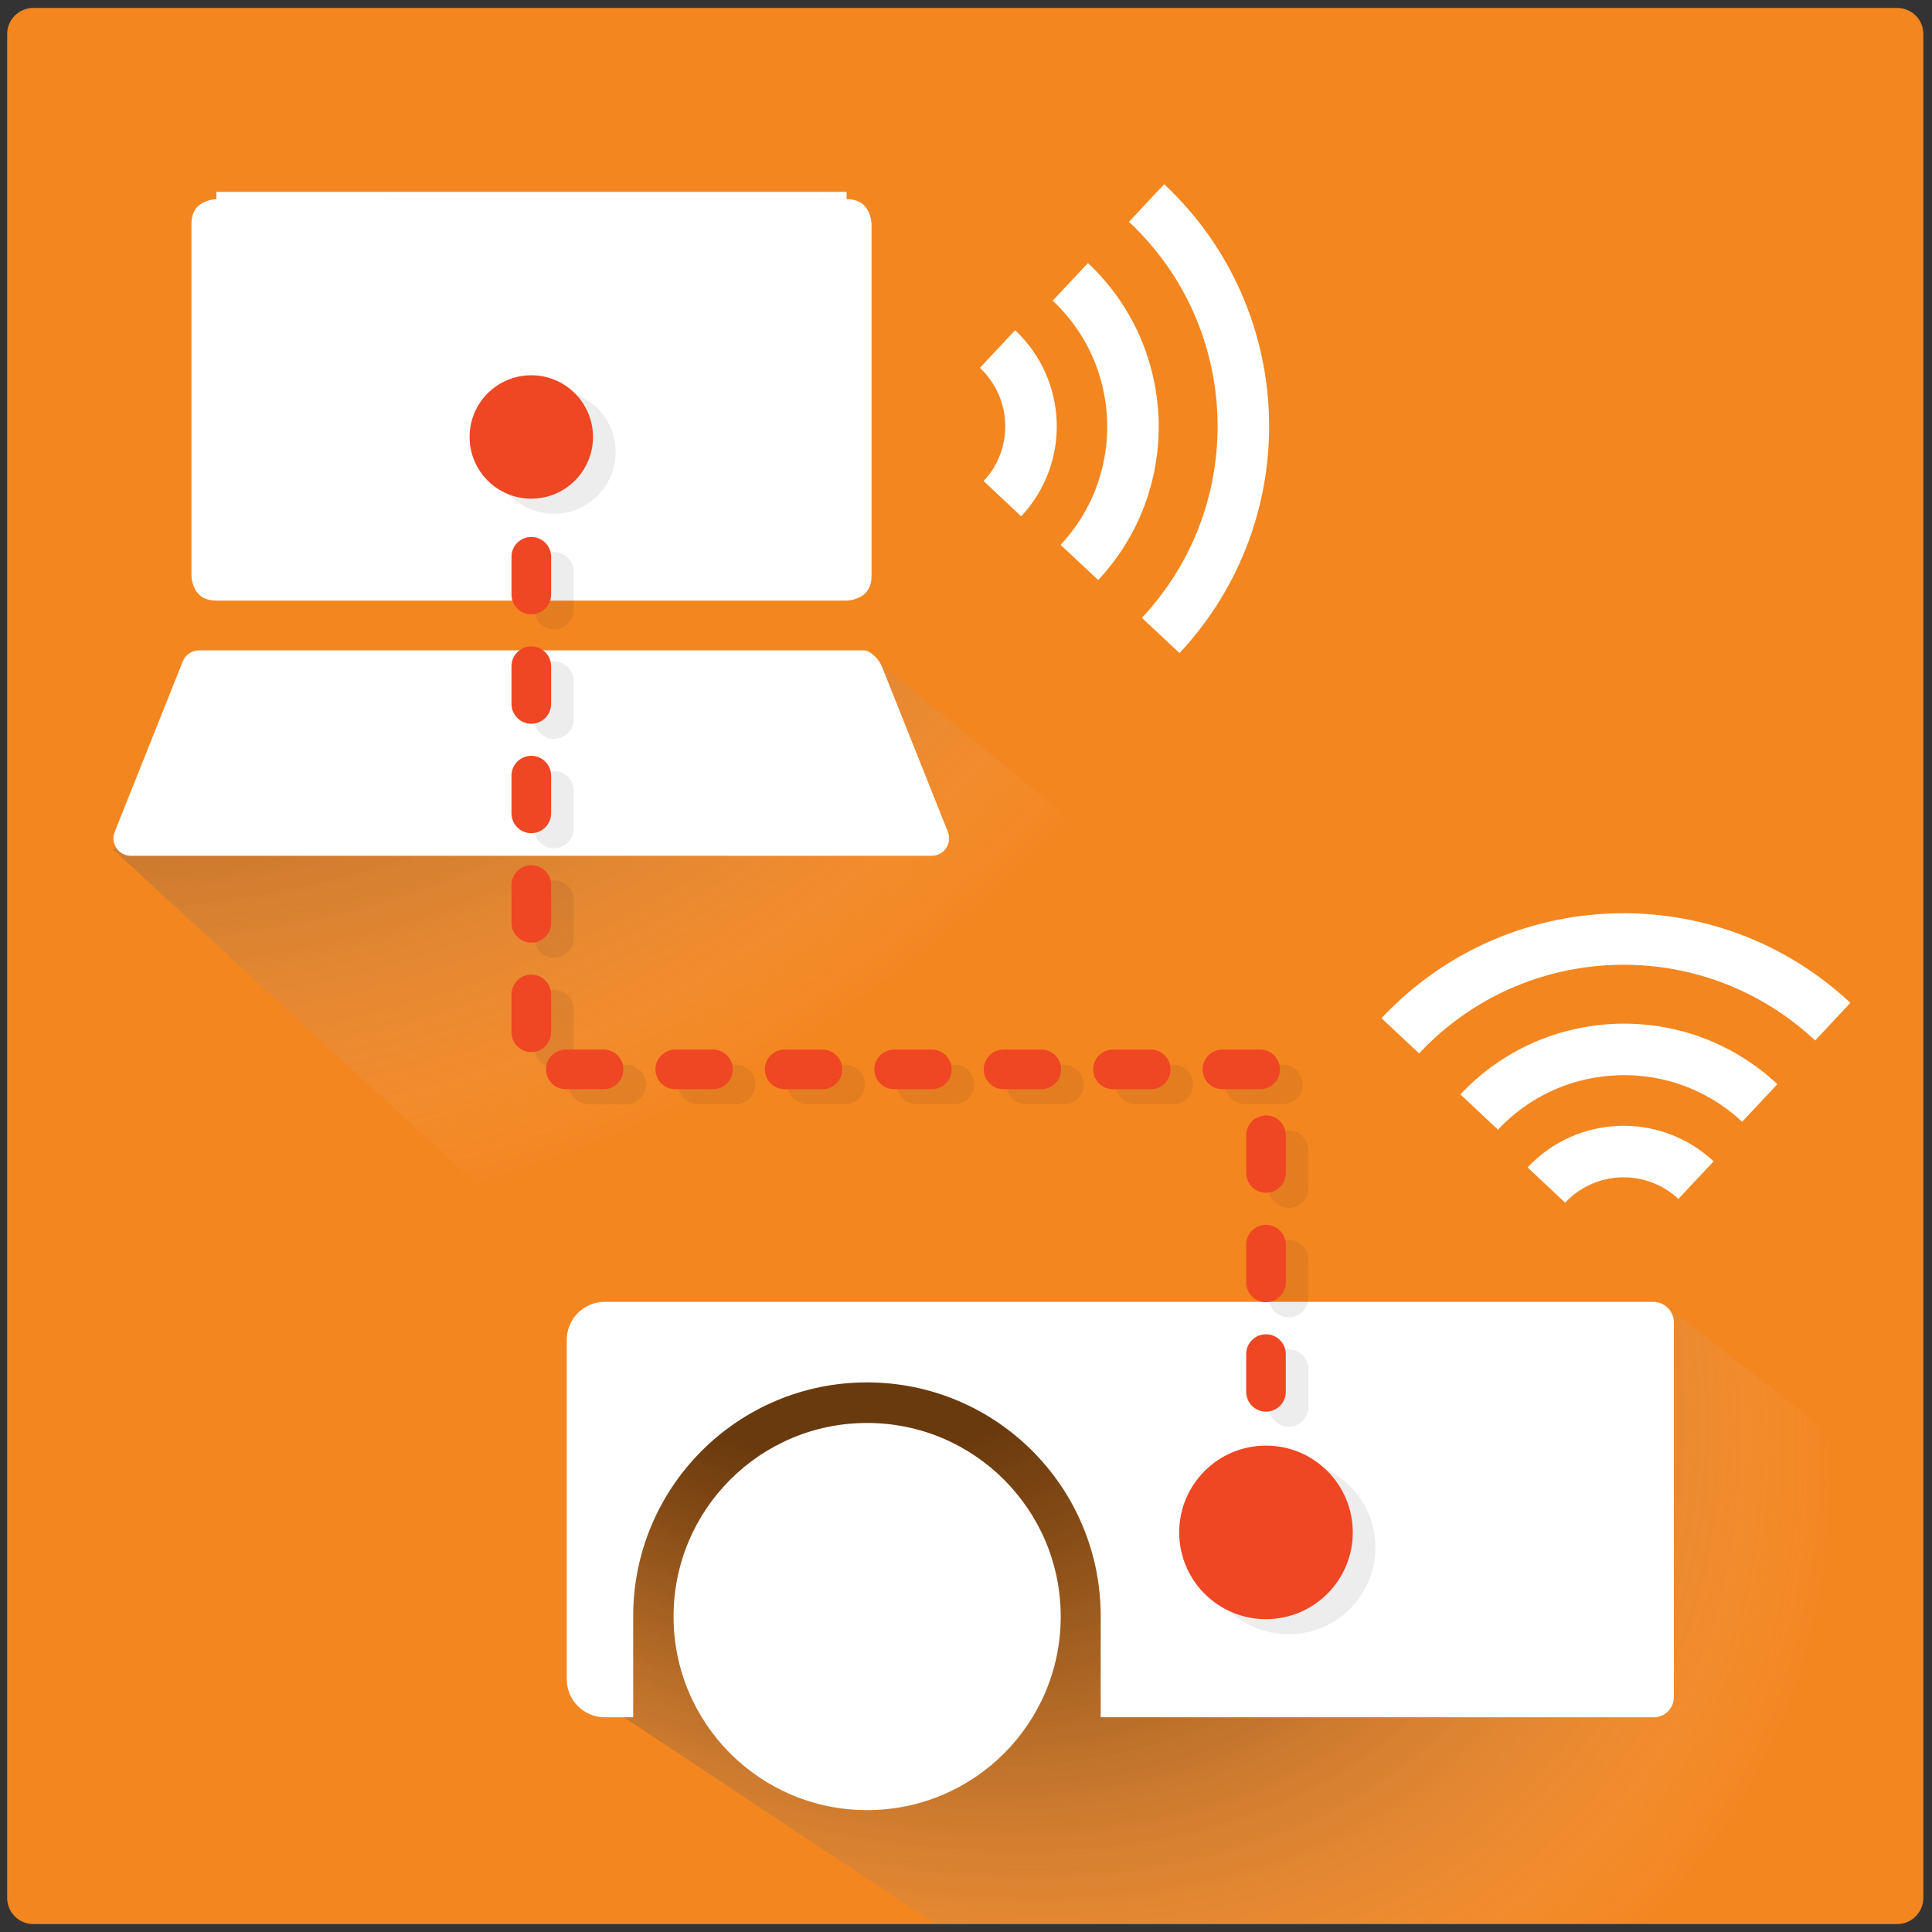<?xml version="1.0" encoding="UTF-8" standalone="no"?>
<svg
   xmlns:dc="http://purl.org/dc/elements/1.1/"
   xmlns:cc="http://creativecommons.org/ns#"
   xmlns:rdf="http://www.w3.org/1999/02/22-rdf-syntax-ns#"
   xmlns:svg="http://www.w3.org/2000/svg"
   xmlns="http://www.w3.org/2000/svg"
   xml:space="preserve"
   enable-background="new 91 -214.7 1024 1024"
   viewBox="91 -214.7 1024 1024"
   y="0px"
   x="0px"
   id="XMLID_1_"
   version="1.1"><rect x="91" y="-214.7" width="1024" height="1024" fill="#333333" stroke="none"/><defs
     id="defs610" /><g
     id="thymioWireless"><path
       id="path111"
       d="M1096.5-210.5H108.7c-7.7,0-13.9,6.2-13.9,13.9v987.8c0,7.7,6.2,13.9,13.9,13.9h987.8   c7.7,0,13.9-6.2,13.9-13.9v-987.8C1110.5-204.3,1104.2-210.5,1096.5-210.5z"
       fill="#F48620" /><radialGradient
       gradientUnits="userSpaceOnUse"
       gradientTransform="matrix(1 0 0 -1 0 593.84)"
       r="716.908"
       cy="863.418"
       cx="138.506"
       id="SVGID_4_"><stop
         id="stop114"
         style="stop-color:#000000"
         offset="0.355" /><stop
         id="stop116"
         style="stop-color:#050505;stop-opacity:0.892"
         offset="0.425" /><stop
         id="stop118"
         style="stop-color:#131313;stop-opacity:0.768"
         offset="0.504" /><stop
         id="stop120"
         style="stop-color:#2A2A2A;stop-opacity:0.637"
         offset="0.589" /><stop
         id="stop122"
         style="stop-color:#4A4A4A;stop-opacity:0.499"
         offset="0.678" /><stop
         id="stop124"
         style="stop-color:#737373;stop-opacity:0.358"
         offset="0.769" /><stop
         id="stop126"
         style="stop-color:#A6A6A6;stop-opacity:0.213"
         offset="0.863" /><stop
         id="stop128"
         style="stop-color:#E1E1E1;stop-opacity:6.760967e-02"
         offset="0.956" /><stop
         id="stop130"
         style="stop-color:#FFFFFF;stop-opacity:0"
         offset="1" /></radialGradient><polygon
       id="polygon132"
       points="150.9,235.5 411.5,475.3 973,477 548.8,130     "
       enable-background="new    "
       fill="url(#SVGID_4_)"
       opacity="0.57" /><g
       id="g134"><path
         id="path136"
         d="M205.7-113c0,0-17.1,0-17.1,17.1V90.4    c0,0,0,17.1,17.1,17.1h334c0,0,17.1,0,17.1-17.1V-95.9c0,0,0-17.1-17.1-17.1C539.7-113,205.7-113,205.7-113z"
         stroke-miterlimit="10"
         stroke-width="7.73"
         stroke="#F48620"
         fill="#FFFFFF" /><path
         id="path138"
         d="M187.9,135.8l-36.1,90.4c-2.4,6.1,2,12.7,8.6,12.7h424.4c6.5,0,11-6.6,8.6-12.7l-35-87.7    c-1.4-3.5-5.9-8.5-9.6-8.5H196.5C192.7,130,189.3,132.3,187.9,135.8z"
         fill="#FFFFFF" /></g><radialGradient
       gradientUnits="userSpaceOnUse"
       gradientTransform="matrix(0.803 0.597 0.399 -0.536 104.161 254.955)"
       r="667.731"
       cy="190.251"
       cx="356.208"
       id="SVGID_5_"><stop
         id="stop141"
         style="stop-color:#000000"
         offset="0.355" /><stop
         id="stop143"
         style="stop-color:#050505;stop-opacity:0.892"
         offset="0.425" /><stop
         id="stop145"
         style="stop-color:#131313;stop-opacity:0.768"
         offset="0.504" /><stop
         id="stop147"
         style="stop-color:#2A2A2A;stop-opacity:0.637"
         offset="0.589" /><stop
         id="stop149"
         style="stop-color:#4A4A4A;stop-opacity:0.499"
         offset="0.678" /><stop
         id="stop151"
         style="stop-color:#737373;stop-opacity:0.358"
         offset="0.769" /><stop
         id="stop153"
         style="stop-color:#A6A6A6;stop-opacity:0.213"
         offset="0.863" /><stop
         id="stop155"
         style="stop-color:#E1E1E1;stop-opacity:6.760967e-02"
         offset="0.956" /><stop
         id="stop157"
         style="stop-color:#FFFFFF;stop-opacity:0"
         offset="1" /></radialGradient><path
       id="path159"
       d="M586.9,805.1h516c7.3,0,13.3-5.9,13.3-13.3V587.5   L973,477H444.8l-53.3,198.5L586.9,805.1z"
       enable-background="new    "
       fill="url(#SVGID_5_)"
       opacity="0.57" /><g
       id="g161"><path
         id="path163"
         d="M550.6,539.5c-56.7,0-102.6,45.9-102.6,102.6c0,56.7,45.9,102.6,102.6,102.6s102.6-45.9,102.6-102.6    C653.2,585.4,607.2,539.5,550.6,539.5z"
         fill="#FFFFFF" /><path
         id="path165"
         d="M967.2,475.3h-10.7H671.9H411.5c-11.1,0-20.1,9.1-20.1,20.1v180c0,11.1,9.1,20.1,20.1,20.1h15.1v-53.6    c0-68.4,55.5-123.9,123.9-123.9c68.5,0,123.9,55.5,123.9,123.9v53.6h155.4h126.6h10.7c6.1,0.3,11.1-4.7,11.1-10.8V486.5    C978.3,480.3,973.3,475.3,967.2,475.3z"
         fill="#FFFFFF" /></g><g
       id="g167"><path
         id="path169"
         d="M989.9,410.8    c-22.6-21.2-58.1-20-79.3,2.6"
         stroke-miterlimit="10"
         stroke-linejoin="round"
         stroke-width="27.308"
         stroke="#FFFFFF"
         fill="none" /><path
         id="path171"
         d="M1023.7,369.9    c-42.4-39.7-109-37.5-148.7,4.8"
         stroke-miterlimit="10"
         stroke-linejoin="round"
         stroke-width="27.308"
         stroke="#FFFFFF"
         fill="none" /><path
         id="path173"
         d="M1062.4,326.8    c-65.4-61.2-168-57.9-229.2,7.5"
         stroke-miterlimit="10"
         stroke-linejoin="round"
         stroke-width="27.308"
         stroke="#FFFFFF"
         fill="none" /></g><g
       id="g175"><path
         id="path177"
         d="M622.3,49.6    c21.2-22.6,20-58.1-2.6-79.3"
         stroke-miterlimit="10"
         stroke-linejoin="round"
         stroke-width="27.308"
         stroke="#FFFFFF"
         fill="none" /><path
         id="path179"
         d="M663.1,83.4    c39.7-42.4,37.5-109-4.8-148.7"
         stroke-miterlimit="10"
         stroke-linejoin="round"
         stroke-width="27.308"
         stroke="#FFFFFF"
         fill="none" /><path
         id="path181"
         d="M706.2,122.1    c61.2-65.4,57.9-168-7.5-229.2"
         stroke-miterlimit="10"
         stroke-linejoin="round"
         stroke-width="27.308"
         stroke="#FFFFFF"
         fill="none" /></g><g
       id="g183"
       opacity="8.000000e-02"><g
         id="g185"><g
           id="g187"><path
             id="path189"
             d="M774,541.5c-5.8,0-10.5-4.7-10.5-10.5v-20c0-5.8,4.7-10.5,10.5-10.5s10.5,4.7,10.5,10.5v20      C784.5,536.8,779.8,541.5,774,541.5z M774,483.5c-5.8,0-10.5-4.7-10.5-10.5v-20c0-5.8,4.7-10.5,10.5-10.5s10.5,4.7,10.5,10.5v20      C784.5,478.8,779.8,483.5,774,483.5z M774,425.5c-5.8,0-10.5-4.7-10.5-10.5v-20c0-5.8,4.7-10.5,10.5-10.5s10.5,4.7,10.5,10.5v20      C784.5,420.8,779.8,425.5,774,425.5z M770.9,370.6h-20c-5.8,0-10.5-4.7-10.5-10.5s4.7-10.5,10.5-10.5h20      c5.8,0,10.5,4.7,10.5,10.5S776.7,370.6,770.9,370.6z M712.9,370.6h-20c-5.8,0-10.5-4.7-10.5-10.5s4.7-10.5,10.5-10.5h20      c5.8,0,10.5,4.7,10.5,10.5S718.7,370.6,712.9,370.6z M654.9,370.6h-20c-5.8,0-10.5-4.7-10.5-10.5s4.7-10.5,10.5-10.5h20      c5.8,0,10.5,4.7,10.5,10.5S660.7,370.6,654.9,370.6z M596.9,370.6h-20c-5.8,0-10.5-4.7-10.5-10.5s4.7-10.5,10.5-10.5h20      c5.8,0,10.5,4.7,10.5,10.5S602.7,370.6,596.9,370.6z M538.9,370.6h-20c-5.8,0-10.5-4.7-10.5-10.5s4.7-10.5,10.5-10.5h20      c5.8,0,10.5,4.7,10.5,10.5S544.7,370.6,538.9,370.6z M480.9,370.6h-20c-5.8,0-10.5-4.7-10.5-10.5s4.7-10.5,10.5-10.5h20      c5.8,0,10.5,4.7,10.5,10.5S486.7,370.6,480.9,370.6z M422.9,370.6h-20c-5.8,0-10.5-4.7-10.5-10.5s4.7-10.5,10.5-10.5h20      c5.8,0,10.5,4.7,10.5,10.5S428.7,370.6,422.9,370.6z M384.6,350.9c-5.8,0-10.5-4.7-10.5-10.5v-20c0-5.8,4.7-10.5,10.5-10.5      s10.5,4.7,10.5,10.5v20C395.1,346.2,390.4,350.9,384.6,350.9z M384.6,292.9c-5.8,0-10.5-4.7-10.5-10.5v-20      c0-5.8,4.7-10.5,10.5-10.5s10.5,4.7,10.5,10.5v20C395.1,288.2,390.4,292.9,384.6,292.9z M384.6,234.9c-5.8,0-10.5-4.7-10.5-10.5      v-20c0-5.8,4.7-10.5,10.5-10.5s10.5,4.7,10.5,10.5v20C395.1,230.2,390.4,234.9,384.6,234.9z M384.6,176.9      c-5.8,0-10.5-4.7-10.5-10.5v-20c0-5.8,4.7-10.5,10.5-10.5s10.5,4.7,10.5,10.5v20C395.1,172.2,390.4,176.9,384.6,176.9z       M384.6,118.9c-5.8,0-10.5-4.7-10.5-10.5v-20c0-5.8,4.7-10.5,10.5-10.5s10.5,4.7,10.5,10.5v20      C395.1,114.2,390.4,118.9,384.6,118.9z"
             fill="#231F20" /></g></g><g
         id="g191"><g
           id="g193"><circle
             id="circle195"
             r="46"
             cy="605.5"
             cx="774"
             fill="#231F20" /></g></g><g
         id="g197"><g
           id="g199"><circle
             id="circle201"
             r="32.7"
             cy="24.9"
             cx="384.6"
             fill="#231F20" /></g></g></g><g
       id="g203"><g
         id="g205"><g
           id="g207"><path
             id="path209"
             d="M762,533.5c-5.8,0-10.5-4.7-10.5-10.5v-20c0-5.8,4.7-10.5,10.5-10.5s10.5,4.7,10.5,10.5v20      C772.5,528.8,767.8,533.5,762,533.5z M762,475.5c-5.8,0-10.5-4.7-10.5-10.5v-20c0-5.8,4.7-10.5,10.5-10.5s10.5,4.7,10.5,10.5v20      C772.5,470.8,767.8,475.5,762,475.5z M762,417.5c-5.8,0-10.5-4.7-10.5-10.5v-20c0-5.8,4.7-10.5,10.5-10.5s10.5,4.7,10.5,10.5v20      C772.5,412.8,767.8,417.5,762,417.5z M758.9,362.6h-20c-5.8,0-10.5-4.7-10.5-10.5s4.7-10.5,10.5-10.5h20      c5.8,0,10.5,4.7,10.5,10.5S764.7,362.6,758.9,362.6z M700.9,362.6h-20c-5.8,0-10.5-4.7-10.5-10.5s4.7-10.5,10.5-10.5h20      c5.8,0,10.5,4.7,10.5,10.5S706.7,362.6,700.9,362.6z M642.9,362.6h-20c-5.8,0-10.5-4.7-10.5-10.5s4.7-10.5,10.5-10.5h20      c5.8,0,10.5,4.7,10.5,10.5S648.7,362.6,642.9,362.6z M584.9,362.6h-20c-5.8,0-10.5-4.7-10.5-10.5s4.7-10.5,10.5-10.5h20      c5.8,0,10.5,4.7,10.5,10.5S590.7,362.6,584.9,362.6z M526.9,362.6h-20c-5.8,0-10.5-4.7-10.5-10.5s4.7-10.5,10.5-10.5h20      c5.8,0,10.5,4.7,10.5,10.5S532.7,362.6,526.9,362.6z M468.9,362.6h-20c-5.8,0-10.5-4.7-10.5-10.5s4.7-10.5,10.5-10.5h20      c5.8,0,10.5,4.7,10.5,10.5S474.7,362.6,468.9,362.6z M410.9,362.6h-20c-5.8,0-10.5-4.7-10.5-10.5s4.7-10.5,10.5-10.5h20      c5.8,0,10.5,4.7,10.5,10.5S416.7,362.6,410.9,362.6z M372.6,342.9c-5.8,0-10.5-4.7-10.5-10.5v-20c0-5.8,4.7-10.5,10.5-10.5      s10.5,4.7,10.5,10.5v20C383.1,338.2,378.4,342.9,372.6,342.9z M372.6,284.9c-5.8,0-10.5-4.7-10.5-10.5v-20      c0-5.8,4.7-10.5,10.5-10.5s10.5,4.7,10.5,10.5v20C383.1,280.2,378.4,284.9,372.6,284.9z M372.6,226.9c-5.8,0-10.5-4.7-10.5-10.5      v-20c0-5.8,4.7-10.5,10.5-10.5s10.5,4.7,10.5,10.5v20C383.1,222.2,378.4,226.9,372.6,226.9z M372.6,168.9      c-5.8,0-10.5-4.7-10.5-10.5v-20c0-5.8,4.7-10.5,10.5-10.5s10.5,4.7,10.5,10.5v20C383.1,164.2,378.4,168.9,372.6,168.9z       M372.6,110.9c-5.8,0-10.5-4.7-10.5-10.5v-20c0-5.8,4.7-10.5,10.5-10.5s10.5,4.7,10.5,10.5v20      C383.1,106.2,378.4,110.9,372.6,110.9z"
             fill="#EF4623" /></g></g><g
         id="g211"><g
           id="g213"><circle
             id="circle215"
             r="46"
             cy="597.5"
             cx="762"
             fill="#EF4623" /></g></g><g
         id="g217"><g
           id="g219"><circle
             id="circle221"
             r="32.7"
             cy="16.9"
             cx="372.6"
             fill="#EF4623" /></g></g></g></g></svg>